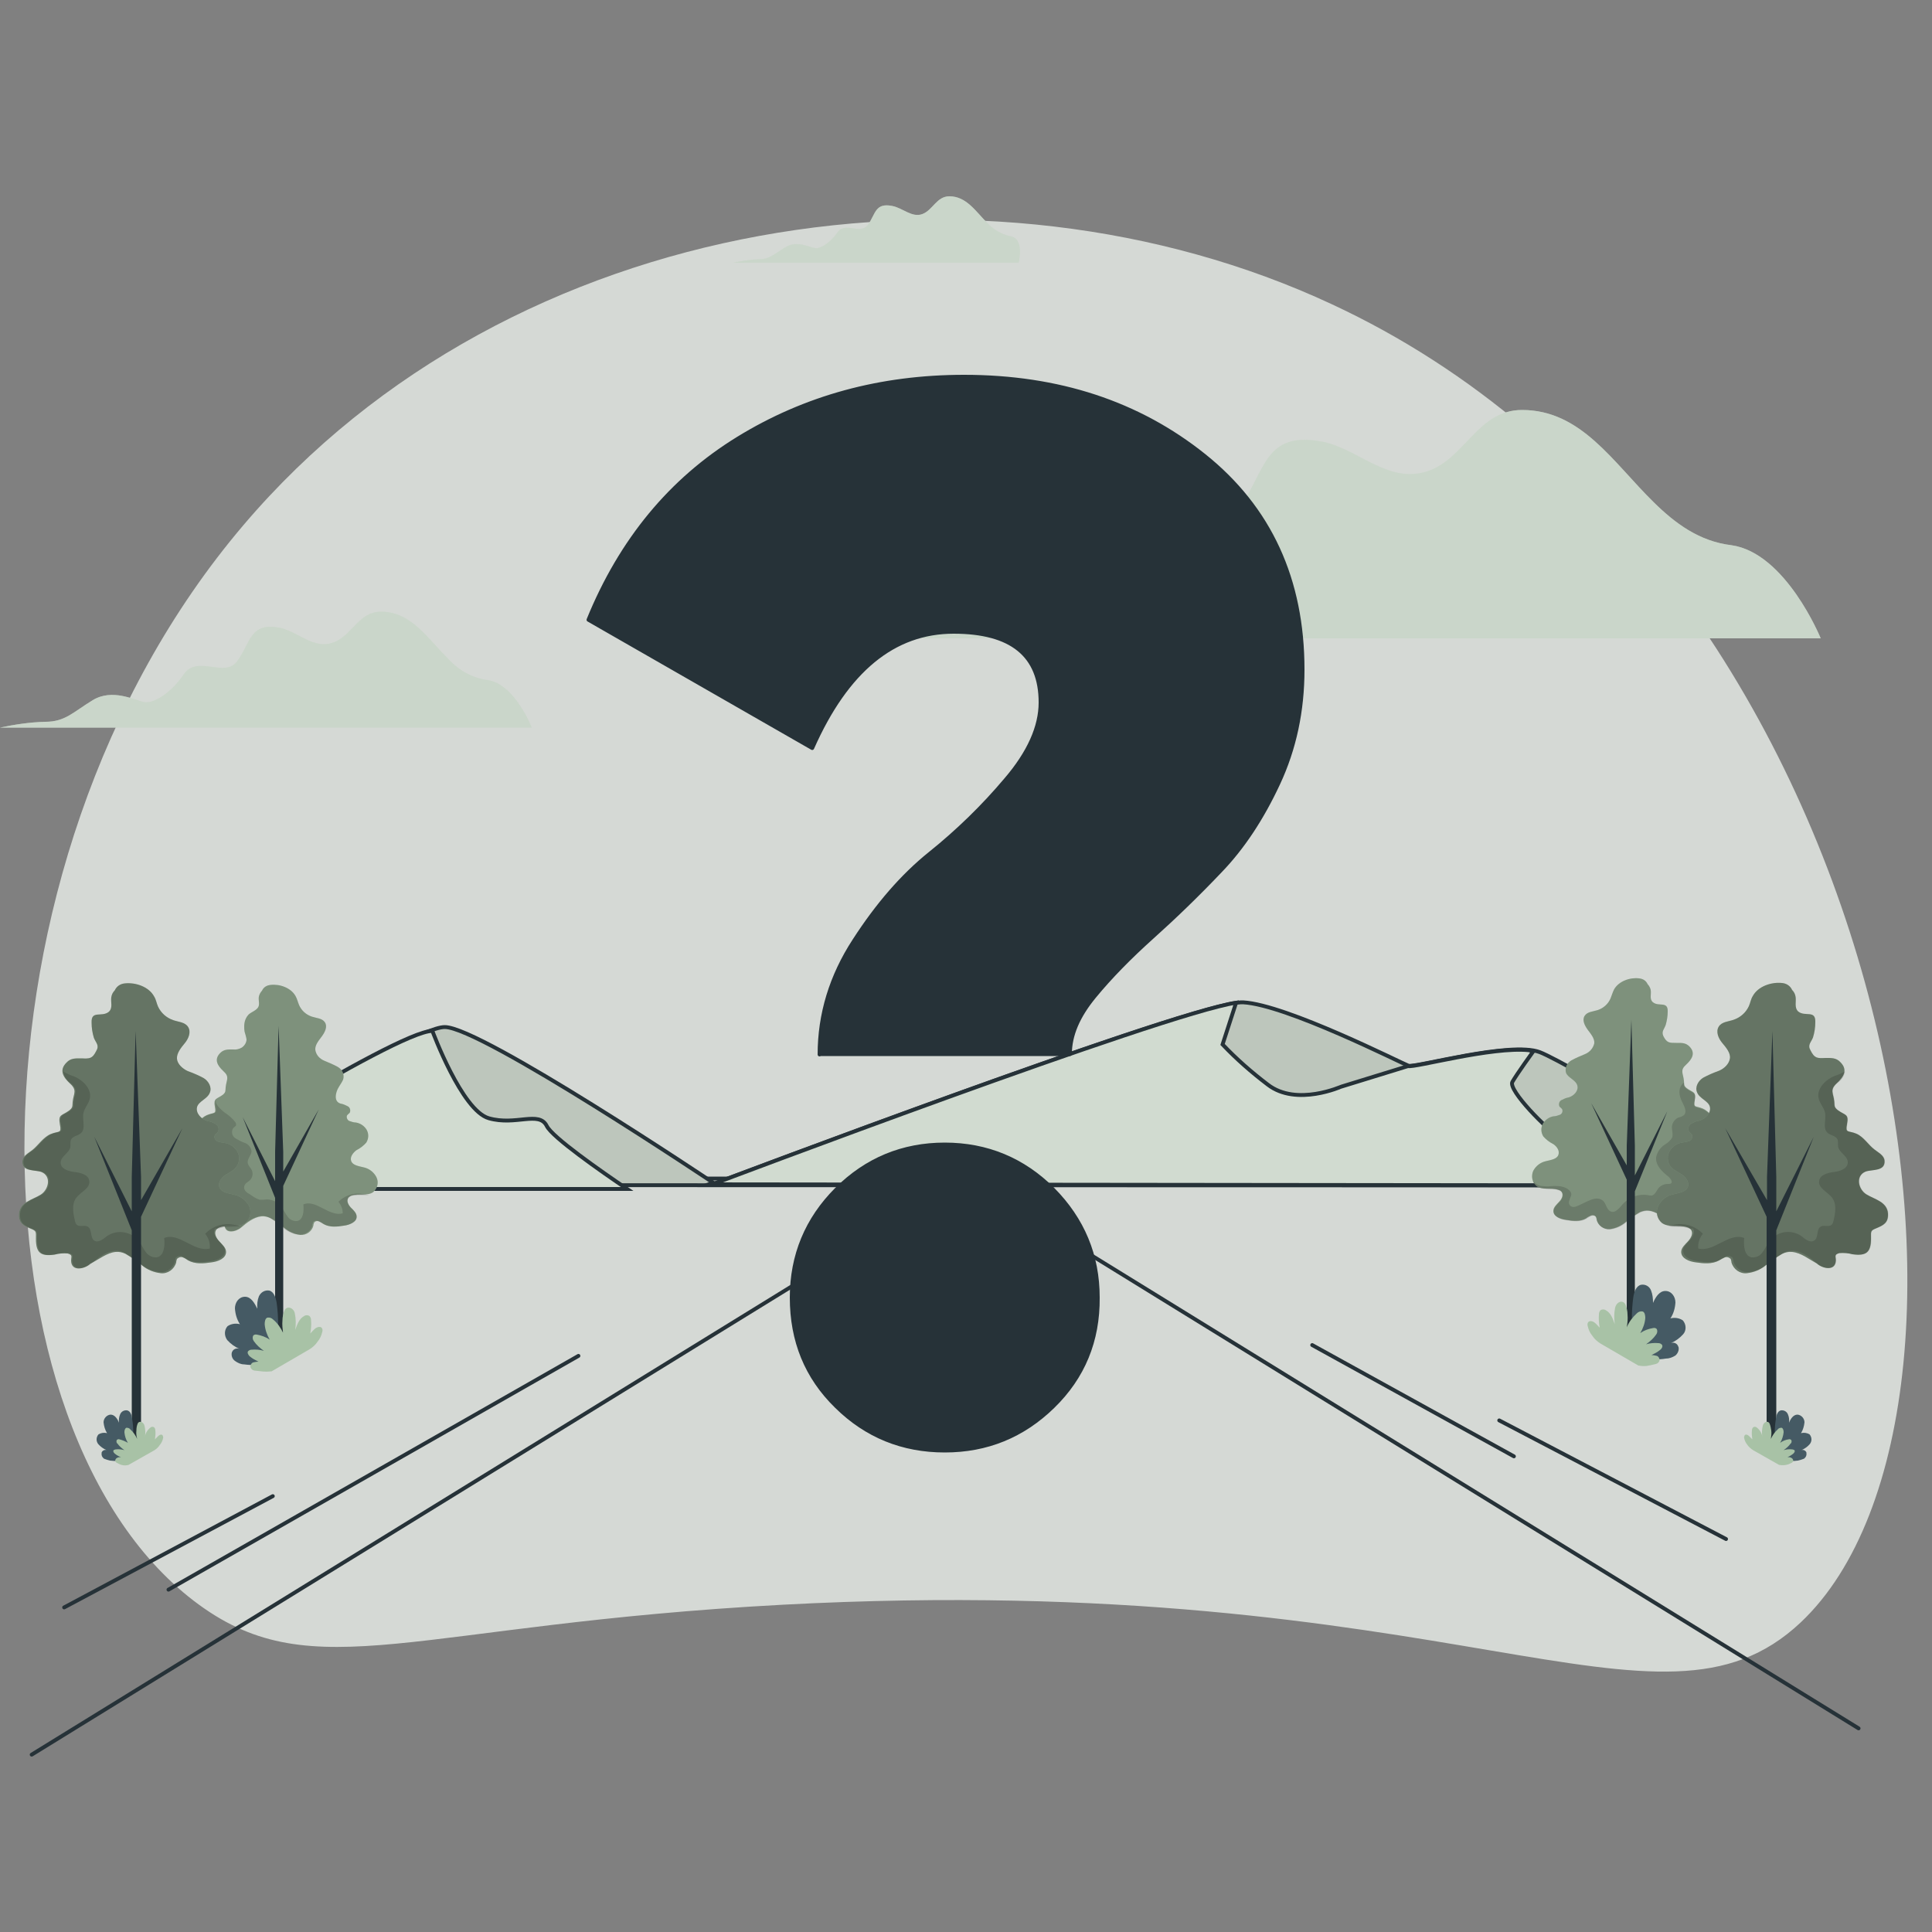 <?xml version="1.0" encoding="utf-8"?>
<!-- Generator: Adobe Illustrator 27.2.0, SVG Export Plug-In . SVG Version: 6.00 Build 0)  -->
<svg version="1.1" id="Layer_1" xmlns="http://www.w3.org/2000/svg" xmlns:xlink="http://www.w3.org/1999/xlink" x="0px" y="0px"
	 viewBox="0 0 500 500" style="enable-background:new 0 0 500 500;" xml:space="preserve">
<rect x="0" y="0" width="500" height="500" fill="#808080" stroke="none"/>
<style type="text/css">
	.st0{opacity:0.8;fill:#EAEFEA;enable-background:new    ;}
	.st1{enable-background:new    ;}
	.st2{fill:#CBD7CA;}
	.st3{opacity:0.5;fill:#CBD7CA;enable-background:new    ;}
	.st4{fill:none;stroke:#263238;stroke-linecap:round;stroke-linejoin:round;}
	.st5{fill:#BDC6BC;stroke:#263238;stroke-linecap:round;stroke-linejoin:round;}
	.st6{fill:#D1DBD0;stroke:#263238;stroke-miterlimit:10;}
	.st7{fill:#A8C2A6;}
	.st8{opacity:0.25;enable-background:new    ;}
	.st9{opacity:0.15;enable-background:new    ;}
	.st10{fill:#263238;}
	.st11{fill:#455A64;}
	.st12{opacity:0.4;enable-background:new    ;}
	.st13{fill:#263238;stroke:#263238;stroke-linecap:round;stroke-linejoin:round;}
</style>
<path class="st0" d="M63,135.9c-75.5,88.8-71.7,235.5-11.5,279.4c29.9,21.8,55.7,5.1,151.1,0c174.6-9.3,226.4,39.4,263.4,4.6
	c59-55.6,25.7-272.9-121.4-341.2C255.6,37.2,132.5,54.1,63,135.9z"/>
<g id="freepik--Clouds--inject-4_00000106841915998552409810000003493811464319938739_" class="st1">
	<path class="st2" d="M428,130c-10.6-10.4-18.8-23.9-34.1-23.9c-11.4,0-14.7,12.5-24.3,15.8c-10.1,3.5-17.8-5.5-27-7.5
		c-15.5-3.2-15,7.7-21.8,16.9c-6.4,8.8-20.4-3.6-27.4,6.8c-6,9-15.2,15-20.1,14c-5-1-16-7-26.1-1c-10,6-14.1,11.1-24.1,11.1
		c-10.1,0-23.1,3-23.1,3h271.2c0,0-9-22.1-23.1-24.1C439.8,140.1,433.6,135.5,428,130z"/>
	<path class="st2" d="M116,170.5c-5.4-5.3-9.6-12.2-17.4-12.2c-5.8,0-7.5,6.3-12.4,8c-5.1,1.8-9-2.8-13.7-3.8
		c-7.9-1.6-7.6,3.9-11.1,8.6c-3.2,4.5-10.4-1.8-13.9,3.5c-3.1,4.6-7.7,7.6-10.2,7.1c-2.5-0.5-8.2-3.6-13.3-0.5
		c-5.1,3.1-7.1,5.6-12.3,5.6c-4,0.1-7.9,0.7-11.7,1.5h137.6c0,0-4.3-11.2-11.4-12.3C122.3,175.5,118.7,173.5,116,170.5z"/>
	<path class="st2" d="M255.5,57.7c-3-3-5.4-6.9-9.8-6.9c-3.3,0-4.3,3.6-7,4.6s-5.1-1.6-7.8-2.1c-4.5-0.9-4.3,2.2-6.3,4.9
		c-2,2.7-5.9-1-7.9,2c-1.8,2.6-4.4,4.3-5.8,4c-1.4-0.2-4.6-2-7.5-0.3c-2.9,1.7-4.1,3.2-7,3.2c-2.2,0.1-4.5,0.4-6.6,0.9h73.8
		c0,0,1.7-6.4-2.3-6.9C259.1,60.6,257.1,59.4,255.5,57.7z"/>
	<path class="st3" d="M428,130c-10.6-10.4-18.8-23.9-34.1-23.9c-11.4,0-14.7,12.5-24.3,15.8c-10.1,3.5-17.8-5.5-27-7.5
		c-15.5-3.2-15,7.7-21.8,16.9c-6.4,8.8-20.4-3.6-27.4,6.8c-6,9-15.2,15-20.1,14c-5-1-16-7-26.1-1c-10,6-14.1,11.1-24.1,11.1
		c-10.1,0-23.1,3-23.1,3h271.2c0,0-9-22.1-23.1-24.1C439.8,140.1,433.6,135.5,428,130z"/>
	<path class="st3" d="M116,170.5c-5.4-5.3-9.6-12.2-17.4-12.2c-5.8,0-7.5,6.3-12.4,8c-5.1,1.8-9-2.8-13.7-3.8
		c-7.9-1.6-7.6,3.9-11.1,8.6c-3.2,4.5-10.4-1.8-13.9,3.5c-3.1,4.6-7.7,7.6-10.2,7.1c-2.5-0.5-8.2-3.6-13.3-0.5
		c-5.1,3.1-7.1,5.6-12.3,5.6c-4,0.1-7.9,0.7-11.7,1.5h137.6c0,0-4.3-11.2-11.4-12.3C122.3,175.5,118.7,173.5,116,170.5z"/>
	<path class="st3" d="M255.5,57.7c-3-3-5.4-6.9-9.8-6.9c-3.3,0-4.3,3.6-7,4.6s-5.1-1.6-7.8-2.1c-4.5-0.9-4.3,2.2-6.3,4.9
		c-2,2.7-5.9-1-7.9,2c-1.8,2.6-4.4,4.3-5.8,4c-1.4-0.2-4.6-2-7.5-0.3c-2.9,1.7-4.1,3.2-7,3.2c-2.2,0.1-4.5,0.4-6.6,0.9h73.8
		c0,0,1.7-6.4-2.3-6.9C259.1,60.6,257.1,59.4,255.5,57.7z"/>
</g>
<line class="st4" x1="19.5" y1="305" x2="474.3" y2="305"/>
<path class="st5" d="M41.5,306.7c0,0,64.2-40.9,73.6-40.9s69.8,40.5,69.8,40.5s125.6-47.5,136.8-46.9s41.1,15.8,42.8,16.4
	c1.7,0.6,26.4-6.4,34-3.5s60,34.5,60,34.5L41.5,306.7z"/>
<path class="st6" d="M162.3,307.7c-6.8-4.6-19.4-13.4-20.8-16.3c-2-4-8,0-15-2s-14.6-22.6-14.6-22.6c-9.4,0-73.6,40.9-73.6,40.9
	H162.3z"/>
<path class="st6" d="M328.1,280.7c-4.2-3.2-8.1-6.6-11.7-10.4l3.5-10.8c-18.7,2.8-135,46.8-135,46.8l-0.4-0.2l-1.1,0.4l275,0.3
	l-0.2-0.1c-8.2-1.6-20-4-21-4.2c-1.7-0.4-16.2-2.1-16.2-2.1s-14.6-4.6-17.5-6.2c-2.9-1.6-13.3-12.1-12.1-14.2
	c1.2-2.1,5.4-7.9,5.4-7.9l-1.1-0.3c-9.6-1-29.7,4.6-31.3,4.1l-17.2,5.3C347.3,281.1,335.6,286.5,328.1,280.7z"/>
<polyline class="st4" points="481,447.3 250.2,305 8.2,454.1 "/>
<line class="st4" x1="149.7" y1="350.9" x2="43.6" y2="411.4"/>
<line class="st4" x1="70.6" y1="387.2" x2="16.6" y2="416"/>
<line class="st4" x1="339.6" y1="348.1" x2="391.8" y2="376.9"/>
<line class="st4" x1="388" y1="367.6" x2="446.7" y2="398.3"/>
<g id="freepik--Plants--inject-18">
	<g id="freepik--Tree--inject-18">
		<g id="freepik--tree--inject-18">
			<path class="st7" d="M67.6,314.8c0.8-0.1,1.6,0.1,2.3,0.4c1.3,0.7,2.6,1.6,3.7,2.6c1.2,1,2.6,1.6,4.1,1.8c1.6,0.1,3-0.9,3.4-2.4
				c0-0.3,0.1-0.5,0.2-0.8c0.3-0.4,0.8-0.5,1.3-0.3c0.4,0.2,0.8,0.4,1.2,0.7c1.5,0.9,3.4,0.7,5.2,0.4c1.5-0.2,3.3-0.9,3.3-2.3
				c0-1-0.8-1.7-1.5-2.4s-1.2-1.8-0.6-2.6c0.2-0.2,0.5-0.4,0.8-0.5c1.8-0.6,4.1,0.2,5.6-0.9c1.1-1,1.5-2.5,0.8-3.9
				c-0.7-1.3-1.9-2.2-3.3-2.5c-1.2-0.3-2.8-0.5-3.2-1.6c-0.4-1,0.4-2.1,1.3-2.8c1-0.5,1.9-1.2,2.6-2c0.6-1,0.7-2.2,0.1-3.3
				c-0.6-1-1.6-1.7-2.8-1.9c-0.6,0-1.1-0.2-1.7-0.4c-0.5-0.2-0.8-0.9-0.6-1.4c0.2-0.3,0.5-0.5,0.7-0.7c0.3-0.6,0.1-1.4-0.5-1.7
				c-0.6-0.3-1.2-0.6-1.9-0.7c-1.3-0.4-1.4-1.7-1-3s1.1-1.9,1.7-3.2c0.4-1.3-0.2-2.6-1.4-3.3c-1.1-0.6-2.3-1.1-3.5-1.6
				c-1.2-0.5-2.1-1.5-2.3-2.8c-0.1-1.3,0.9-2.4,1.7-3.5s1.5-2.5,0.8-3.6c-0.7-1.1-2.2-1.1-3.4-1.5c-1.5-0.5-2.7-1.6-3.3-3
				c-0.3-0.7-0.5-1.6-0.9-2.3c-1.2-2.2-4.2-3.2-6.5-2.9c-1,0.1-1.8,0.6-2.2,1.5c-0.4,0.4-0.7,1-0.8,1.5c-0.2,0.9,0.3,2-0.2,2.8
				s-1.7,1.2-2.4,1.8c-0.8,0.8-1.2,1.9-1.2,3.1c0,0.5,0,0.9,0.1,1.4c0.2,0.7,0.4,1.3,0.5,2c0,0.8-0.5,1.6-1.2,2.1
				c-0.7,0.4-1.5,0.6-2.2,0.5c-1.3,0-2.4-0.1-3.4,0.9c-1.7,1.7-0.7,3.3,0.8,4.7c1.7,1.5,0.8,2.2,0.6,4.2c-0.1,0.9,0.1,1.2-0.7,1.9
				c-1.6,1.2-2.5,0.8-2.1,3.1c0.4,2.1-0.2,1.4-2.1,2.2c-1.6,0.7-2.7,2.5-4.1,3.6c-0.8,0.7-2.2,1.2-2.2,2.5c-0.2,2.4,2.8,1.9,4.2,2.4
				c2.3,0.9,1.6,3.9-0.2,5.1s-4.7,1.6-4.8,4.4c-0.1,2.1,1.1,2.5,2.7,3.2c1.3,0.6,1.1,0.7,1.1,2.3c0,3.1,1,4,4.1,3.5
				c1-0.3,2-0.4,3-0.2c1.2,0.4,0.8,0.6,0.8,1.6c0.1,2.5,3,1.8,4.3,0.7C63.9,316.4,65.7,315,67.6,314.8z"/>
			<path class="st8" d="M67.6,314.8c0.8-0.1,1.6,0.1,2.3,0.4c1.3,0.7,2.6,1.6,3.7,2.6c1.2,1,2.6,1.6,4.1,1.8c1.6,0.1,3-0.9,3.4-2.4
				c0-0.3,0.1-0.5,0.2-0.8c0.3-0.4,0.8-0.5,1.3-0.3c0.4,0.2,0.8,0.4,1.2,0.7c1.5,0.9,3.4,0.7,5.2,0.4c1.5-0.2,3.3-0.9,3.3-2.3
				c0-1-0.8-1.7-1.5-2.4s-1.2-1.8-0.6-2.6c0.2-0.2,0.5-0.4,0.8-0.5c1.8-0.6,4.1,0.2,5.6-0.9c1.1-1,1.5-2.5,0.8-3.9
				c-0.7-1.3-1.9-2.2-3.3-2.5c-1.2-0.3-2.8-0.5-3.2-1.6c-0.4-1,0.4-2.1,1.3-2.8c1-0.5,1.9-1.2,2.6-2c0.6-1,0.7-2.2,0.1-3.3
				c-0.6-1-1.6-1.7-2.8-1.9c-0.6,0-1.1-0.2-1.7-0.4c-0.5-0.2-0.8-0.9-0.6-1.4c0.2-0.3,0.5-0.5,0.7-0.7c0.3-0.6,0.1-1.4-0.5-1.7
				c-0.6-0.3-1.2-0.6-1.9-0.7c-1.3-0.4-1.4-1.7-1-3s1.1-1.9,1.7-3.2c0.4-1.3-0.2-2.6-1.4-3.3c-1.1-0.6-2.3-1.1-3.5-1.6
				c-1.2-0.5-2.1-1.5-2.3-2.8c-0.1-1.3,0.9-2.4,1.7-3.5s1.5-2.5,0.8-3.6c-0.7-1.1-2.2-1.1-3.4-1.5c-1.5-0.5-2.7-1.6-3.3-3
				c-0.3-0.7-0.5-1.6-0.9-2.3c-1.2-2.2-4.2-3.2-6.5-2.9c-1,0.1-1.8,0.6-2.2,1.5c-0.4,0.4-0.7,1-0.8,1.5c-0.2,0.9,0.3,2-0.2,2.8
				s-1.7,1.2-2.4,1.8c-0.8,0.8-1.2,1.9-1.2,3.1c0,0.5,0,0.9,0.1,1.4c0.2,0.7,0.4,1.3,0.5,2c0,0.8-0.5,1.6-1.2,2.1
				c-0.7,0.4-1.5,0.6-2.2,0.5c-1.3,0-2.4-0.1-3.4,0.9c-1.7,1.7-0.7,3.3,0.8,4.7c1.7,1.5,0.8,2.2,0.6,4.2c-0.1,0.9,0.1,1.2-0.7,1.9
				c-1.6,1.2-2.5,0.8-2.1,3.1c0.4,2.1-0.2,1.4-2.1,2.2c-1.6,0.7-2.7,2.5-4.1,3.6c-0.8,0.7-2.2,1.2-2.2,2.5c-0.2,2.4,2.8,1.9,4.2,2.4
				c2.3,0.9,1.6,3.9-0.2,5.1s-4.7,1.6-4.8,4.4c-0.1,2.1,1.1,2.5,2.7,3.2c1.3,0.6,1.1,0.7,1.1,2.3c0,3.1,1,4,4.1,3.5
				c1-0.3,2-0.4,3-0.2c1.2,0.4,0.8,0.6,0.8,1.6c0.1,2.5,3,1.8,4.3,0.7C63.9,316.4,65.7,315,67.6,314.8z"/>
			<path class="st9" d="M92.2,314.3c-0.1-0.3-0.3-0.6-0.6-0.9c-0.2-0.3-0.5-0.5-0.8-0.8c-0.3-0.4-0.6-0.8-0.8-1.3
				c-0.2-0.4-0.1-0.9,0.2-1.3c0.1-0.1,0.2-0.2,0.4-0.3c0.1-0.1,0.3-0.2,0.5-0.2c0.2-0.1,0.4-0.1,0.7-0.1h0.2c0.2,0,0.3,0,0.5-0.1
				h0.2c0.5,0,1.1,0,1.6,0h0.3c0.1,0,0.2,0,0.3,0h0.3l0.3,0l0,0c-0.8-0.2-1.6-0.3-2.5-0.4c-2-0.1-4,0.7-5.4,2.1
				c0.7,0.9,1.1,1.9,1.1,3c-3.5,1-6.9-3.7-10.2-2.3c0.2,1.7,0,4-1.6,4.3c-1,0.1-2-0.4-2.5-1.2c-0.6-0.8-1-1.7-1.6-2.5
				c-0.9-1.2-2.3-1.9-3.8-1.9c-0.6,0.1-1.2,0.1-1.8,0.1c-0.9-0.3-1.7-0.8-2.5-1.4c-0.8-0.4-1.7-1.1-1.5-2c0.1-0.9,1.1-1.2,1.6-1.8
				c0.6-0.7,0.7-1.6,0.4-2.4c-0.3-0.7-1-1.2-1.1-2c-0.1-1,0.9-1.9,1-2.9c-0.1-1-0.8-1.9-1.7-2.2c-0.9-0.3-1.8-0.8-2.6-1.3
				c-0.8-0.6-1-1.8-0.4-2.6c0.2-0.2,0.6-0.4,0.7-0.7c0-0.3,0-0.5-0.2-0.8c-0.8-1-1.7-1.8-2.8-2.5c-1-0.8-2.8-2.4-2.1-3.4
				c-0.3,0.3-0.4,0.8-0.2,1.9c0.4,2.1-0.2,1.4-2.1,2.2c-1.6,0.7-2.7,2.5-4.1,3.6l0,0c-0.2,0.2-0.5,0.3-0.7,0.5c-0.7,0.5-1.5,1-1.5,2
				c0,0.3,0,0.5,0.1,0.8c0.1,0.2,0.2,0.4,0.3,0.5c0.1,0.1,0.1,0.1,0.2,0.2c0.2,0.1,0.4,0.2,0.6,0.3c1,0.3,2.2,0.3,3,0.6
				c0.3,0.1,0.5,0.2,0.7,0.4c0.5,0.4,0.7,1,0.7,1.6c0,1.2-0.6,2.3-1.6,3c-0.2,0.1-0.5,0.3-0.8,0.4c-0.5,0.3-1.1,0.5-1.6,0.8
				c-0.4,0.2-0.8,0.4-1.1,0.7c-0.8,0.6-1.4,1.5-1.4,2.5c-0.2,1.3,0.6,2.5,1.8,2.9c0.3,0.1,0.5,0.2,0.9,0.4c0.8,0.4,1,0.5,1.1,1
				c0,0.2,0,0.5,0,0.7v0.5c0,0.7,0,1.3,0.2,1.9c0.1,0.7,0.6,1.2,1.2,1.5c0.5,0.2,1.1,0.2,1.6,0.2c0.3,0,0.7-0.1,1.1-0.1
				c0.7-0.2,1.5-0.3,2.3-0.3c0.2,0,0.5,0,0.7,0.1c0.3,0.1,0.6,0.2,0.8,0.4l0,0c0.2,0.3,0,0.6,0,1.2c0,0.5,0.2,1,0.5,1.3
				c0.1,0.1,0.2,0.1,0.2,0.2c0.3,0.1,0.6,0.2,0.9,0.2c0.1,0,0.2,0,0.3,0c0.6-0.1,1.2-0.3,1.7-0.6c0.2-0.1,0.4-0.2,0.5-0.4l0.8-0.7
				c0.7-0.6,1.4-1.1,2.2-1.5c0.7-0.3,1.4-0.6,2.1-0.7c0.4-0.1,0.7-0.1,1.1,0c0.4,0.1,0.8,0.2,1.1,0.4c0.3,0.2,0.7,0.3,1,0.6
				c0.3,0.2,0.6,0.4,0.9,0.7c0.6,0.5,1.2,1,1.8,1.4c0.7,0.6,1.6,1.1,2.4,1.4c0.5,0.2,1.1,0.3,1.7,0.3c1.2,0.1,2.3-0.5,3-1.4
				c0.2-0.3,0.4-0.6,0.4-1c0-0.1,0-0.3,0.1-0.4c0-0.1,0.1-0.3,0.1-0.4c0.1-0.1,0.1-0.2,0.2-0.2c0.2-0.1,0.4-0.2,0.7-0.2
				c0.1,0,0.2,0,0.4,0.1c0.4,0.2,0.8,0.4,1.2,0.7c0.6,0.3,1.2,0.5,1.9,0.6l0.7,0.1H87c0.7,0,1.3-0.1,2-0.2c1.1-0.1,2.2-0.6,3-1.4
				c0.2-0.3,0.3-0.6,0.3-1C92.3,314.7,92.3,314.5,92.2,314.3z"/>
			<path class="st10" d="M62.8,289.1l8.4,16.6v-7.6l0.9-32.6l1.2,32.6v5.1l9.2-16.1l-9.2,19.8v44.2c0,0.2-0.1,0.4-0.3,0.4
				c-0.5,0.2-1,0.2-1.5,0c-0.2-0.1-0.3-0.2-0.3-0.4V310L62.8,289.1z"/>
		</g>
		<g id="freepik--Bush--inject-18">
			<path id="freepik--bush--inject-18" class="st11" d="M63.2,353.1c4.1,0.6,7.8-0.5,8.4-4.9c0.5-3.6,0.5-7.4,0-11
				c-0.2-1.3-0.7-2.9-1.9-3.2c-1.1-0.2-2.2,0.4-2.7,1.5c-0.4,1-0.5,2.1-0.4,3.2c-0.7-1.4-1.6-3.1-3.2-3.1c-1.6,0-2.6,1.5-2.6,3
				c0.1,1.5,0.5,2.9,1.3,4.1c-1.1-0.3-2.3-0.1-3.2,0.5c-0.9,1-0.9,2.5-0.1,3.6c0.9,1,2,1.8,3.2,2.3c-0.7-0.3-1.6,0-1.9,0.7
				c0,0.1-0.1,0.1-0.1,0.2c-0.2,0.8,0.1,1.7,0.8,2.2C61.5,352.7,62.3,353.1,63.2,353.1z"/>
			<g id="freepik--bush--inject-18_00000181068052483975724220000016072053381193025417_">
				<path id="freepik--bush--inject-18_00000114766453678607138810000005950377611614100099_" class="st7" d="M70.3,354.9l9.8-5.7
					c0.8-0.5,1.6-1.2,2.1-2c0.6-0.7,1-1.6,1.2-2.5c0.1-0.3,0.1-0.7-0.1-1c-0.3-0.5-1.2-0.3-1.7,0.1c-0.5,0.4-0.9,0.9-1.3,1.3
					c0.2-1.1,0.3-2.3,0.2-3.4c0-0.4-0.1-0.8-0.4-1.1c-0.4-0.3-1-0.3-1.4,0c-1.3,0.7-1.8,2.2-2.3,3.6c0.2-1.4,0.2-2.9-0.1-4.3
					c-0.3-1.5-2.1-2.1-2.7-0.7c-0.3,0.8-0.5,1.6-0.5,2.5c-0.1,1.1,0,2.2,0.2,3.3c-0.6-1.3-1.5-2.6-2.6-3.5c-0.4-0.4-0.9-0.6-1.5-0.5
					c-0.6,0.2-0.7,1.1-0.7,1.7c0.1,1.4,0.6,2.8,1.3,4c-1-0.7-2.2-1.1-3.3-1.3c-0.4-0.1-0.8,0-1,0.3c-0.2,0.5-0.1,1,0.2,1.4
					c0.7,1,1.6,1.8,2.6,2.5c-1-0.3-2.1-0.4-3.2-0.3c-0.3,0-0.6,0.1-0.9,0.4c-0.3,0.4,0.1,1,0.4,1.3c0.7,0.6,1.5,1,2.3,1.4
					c-0.5,0-1,0.1-1.4,0.2c-0.5,0.2-0.7,0.7-0.7,1.2c0.2,0.5,0.5,0.8,1,0.9C67.9,354.9,68.4,355.1,70.3,354.9z"/>
			</g>
		</g>
	</g>
	<g id="freepik--tree--inject-18_00000109031059998643985970000003344509582507163792_">
		<g id="freepik--tree--inject-18_00000117643691363946922920000012354025646144464778_">
			<path class="st7" d="M29.9,324c0.9-0.1,1.8,0.1,2.6,0.5c1.5,0.9,3,1.9,4.3,3c1.3,1.1,3,1.8,4.8,2c1.8,0.2,3.5-1,4-2.8
				c0-0.3,0.1-0.6,0.2-0.9c0.4-0.4,1-0.6,1.5-0.4c0.5,0.2,1,0.5,1.4,0.8c1.8,1,4,0.8,6,0.5c1.7-0.2,3.8-1,3.8-2.7
				c0-1.1-1-1.9-1.8-2.8s-1.4-2.1-0.7-3c0.3-0.3,0.6-0.5,1-0.6c2.1-0.7,4.7,0.2,6.5-1.1c1.3-1.1,1.7-2.9,0.9-4.5
				c-0.8-1.4-2.2-2.5-3.8-2.8c-1.4-0.4-3.2-0.5-3.8-1.9c-0.5-1.2,0.5-2.5,1.5-3.2c1.1-0.7,2.3-1.2,3-2.3c0.7-1.1,0.8-2.6,0.1-3.8
				c-0.7-1.2-1.9-2-3.2-2.2c-0.7-0.1-1.3-0.2-1.9-0.4c-0.6-0.3-1-1-0.7-1.6c0.2-0.4,0.6-0.5,0.8-0.9c0.4-0.7,0.1-1.6-0.6-2
				c-0.7-0.4-1.4-0.7-2.2-0.8c-1.5-0.5-3-2-2.6-3.6c0.4-1.5,2.7-2.1,3.3-3.7c0.6-1.4-0.3-3-1.6-3.8c-1.3-0.7-2.7-1.3-4.1-1.8
				c-1.3-0.6-2.7-1.8-2.8-3.2s1-2.8,2-4s1.7-2.9,0.9-4.2c-0.8-1.3-2.5-1.3-3.9-1.8c-1.7-0.6-3.1-1.8-3.9-3.5c-0.4-0.9-0.5-1.8-1-2.6
				c-1.4-2.6-4.9-3.7-7.6-3.4c-1.1,0.1-2.1,0.7-2.6,1.8c-0.5,0.5-0.8,1.1-0.9,1.8c-0.2,1.2,0.5,2.8-0.7,3.8
				c-1.8,1.4-4.5-0.5-4.4,2.7c0,1.4,0.2,2.7,0.6,4c0.5,1.3,1.5,1.9,0.6,3.4c-1,2-1.7,2-3.8,1.9c-1.5,0-2.8-0.1-3.9,1.1
				c-2,2-0.8,3.8,0.9,5.4c2,1.8,0.9,2.6,0.7,4.8c-0.1,1.1,0.1,1.4-0.9,2.2c-1.9,1.4-2.9,0.9-2.4,3.6c0.5,2.5-0.3,1.6-2.4,2.5
				c-1.9,0.8-3.2,2.9-4.7,4.1c-1,0.8-2.5,1.5-2.6,2.9c-0.2,2.8,3.2,2.2,4.9,2.8c2.7,1.1,1.9,4.6-0.2,5.9s-5.4,1.9-5.6,5
				c-0.1,2.4,1.2,3,3.1,3.8c1.5,0.6,1.3,0.8,1.3,2.6c0,3.6,1.2,4.6,4.8,4.1c1.1-0.3,2.3-0.4,3.4-0.3c1.4,0.4,0.9,0.8,0.9,1.9
				c0.1,2.9,3.5,2.1,4.9,0.8C25.6,325.9,27.7,324.2,29.9,324z"/>
			<path class="st12" d="M29.9,324c0.9-0.1,1.8,0.1,2.6,0.5c1.5,0.9,3,1.9,4.3,3c1.3,1.1,3,1.8,4.8,2c1.8,0.2,3.5-1,4-2.8
				c0-0.3,0.1-0.6,0.2-0.9c0.4-0.4,1-0.6,1.5-0.4c0.5,0.2,1,0.5,1.4,0.8c1.8,1,4,0.8,6,0.5c1.7-0.2,3.8-1,3.8-2.7
				c0-1.1-1-1.9-1.8-2.8s-1.4-2.1-0.7-3c0.3-0.3,0.6-0.5,1-0.6c2.1-0.7,4.7,0.2,6.5-1.1c1.3-1.1,1.7-2.9,0.9-4.5
				c-0.8-1.4-2.2-2.5-3.8-2.8c-1.4-0.4-3.2-0.5-3.8-1.9c-0.5-1.2,0.5-2.5,1.5-3.2c1.1-0.7,2.3-1.2,3-2.3c0.7-1.1,0.8-2.6,0.1-3.8
				c-0.7-1.2-1.9-2-3.2-2.2c-0.7-0.1-1.3-0.2-1.9-0.4c-0.6-0.3-1-1-0.7-1.6c0.2-0.4,0.6-0.5,0.8-0.9c0.4-0.7,0.1-1.6-0.6-2
				c-0.7-0.4-1.4-0.7-2.2-0.8c-1.5-0.5-3-2-2.6-3.6c0.4-1.5,2.7-2.1,3.3-3.7c0.6-1.4-0.3-3-1.6-3.8c-1.3-0.7-2.7-1.3-4.1-1.8
				c-1.3-0.6-2.7-1.8-2.8-3.2s1-2.8,2-4s1.7-2.9,0.9-4.2c-0.8-1.3-2.5-1.3-3.9-1.8c-1.7-0.6-3.1-1.8-3.9-3.5c-0.4-0.9-0.5-1.8-1-2.6
				c-1.4-2.6-4.9-3.7-7.6-3.4c-1.1,0.1-2.1,0.7-2.6,1.8c-0.5,0.5-0.8,1.1-0.9,1.8c-0.2,1.2,0.5,2.8-0.7,3.8
				c-1.8,1.4-4.5-0.5-4.4,2.7c0,1.4,0.2,2.7,0.6,4c0.5,1.3,1.5,1.9,0.6,3.4c-1,2-1.7,2-3.8,1.9c-1.5,0-2.8-0.1-3.9,1.1
				c-2,2-0.8,3.8,0.9,5.4c2,1.8,0.9,2.6,0.7,4.8c-0.1,1.1,0.1,1.4-0.9,2.2c-1.9,1.4-2.9,0.9-2.4,3.6c0.5,2.5-0.3,1.6-2.4,2.5
				c-1.9,0.8-3.2,2.9-4.7,4.1c-1,0.8-2.5,1.5-2.6,2.9c-0.2,2.8,3.2,2.2,4.9,2.8c2.7,1.1,1.9,4.6-0.2,5.9s-5.4,1.9-5.6,5
				c-0.1,2.4,1.2,3,3.1,3.8c1.5,0.6,1.3,0.8,1.3,2.6c0,3.6,1.2,4.6,4.8,4.1c1.1-0.3,2.3-0.4,3.4-0.3c1.4,0.4,0.9,0.8,0.9,1.9
				c0.1,2.9,3.5,2.1,4.9,0.8C25.6,325.9,27.7,324.2,29.9,324z"/>
			<path class="st9" d="M57.1,317.8c1.6-0.5,3.5-0.1,5.1-0.5c-0.9-0.2-1.9-0.4-2.9-0.5c-2.3-0.1-4.6,0.8-6.2,2.5
				c0.9,1.1,1.3,2.4,1.2,3.8c-4,1.1-8-4.3-11.8-2.7c0.2,2,0,4.6-1.9,5c-1.2,0.1-2.3-0.5-2.9-1.4c-0.7-0.9-1.1-2-1.8-2.9
				c-2-2.4-5.6-3-8.2-1.2c-1,0.8-2.4,1.9-3.4,1.1s-0.4-3-1.7-3.6c-0.8-0.4-2,0.2-2.7-0.4c-0.3-0.3-0.4-0.6-0.5-1
				c-0.5-2.1-0.9-4.5,0.4-6.1c1.2-1.5,3.6-2.4,3.3-4.3c-0.2-1.6-2.2-2.1-3.9-2.3s-3.6-0.9-3.5-2.5c0.1-1.6,2.2-2.4,2.5-3.9
				c0.1-0.7-0.1-1.4,0.2-2c0.5-0.9,1.8-1,2.5-1.6c1.4-1.2,0.3-3.5,0.7-5.3c0.3-1.3,1.3-2.3,1.6-3.5c0.7-2.5-1.6-4.9-4-5.9
				c-0.9-0.3-1.8-0.7-2.7-1.2l-0.1-0.1c0.2,1.3,0.9,2.4,2,3.1c2,1.8,0.9,2.5,0.7,4.8c-0.1,1.1,0.1,1.4-0.9,2.2
				c-1.9,1.4-2.9,0.9-2.4,3.6c0.5,2.5-0.3,1.6-2.4,2.5c-1.9,0.8-3.2,2.9-4.7,4.1c-1,0.8-2.5,1.4-2.6,2.9c-0.2,2.8,3.2,2.2,4.9,2.8
				c2.7,1.1,1.9,4.6-0.2,5.9s-5.4,1.9-5.6,5c-0.1,2.4,1.2,3,3.1,3.8c1.5,0.6,1.3,0.8,1.3,2.6c0,3.6,1.2,4.6,4.8,4
				c1.1-0.3,2.3-0.4,3.4-0.3c1.4,0.4,0.9,0.8,0.9,1.9c0.1,2.9,3.5,2.1,4.9,0.8c1.7-1.4,3.7-3.1,6-3.3c0.9-0.1,1.8,0.1,2.6,0.5
				c1.5,0.9,3,1.9,4.3,3c1.3,1.1,3,1.8,4.8,2c1.8,0.2,3.5-1,4-2.8c0-0.3,0.1-0.6,0.2-0.9c0.4-0.4,1-0.6,1.5-0.4
				c0.5,0.2,1,0.5,1.4,0.8c1.8,1,4,0.8,6,0.5c1.7-0.2,3.8-1,3.8-2.7c0-1.1-1-1.9-1.8-2.8s-1.4-2.1-0.7-3
				C56.4,318.1,56.8,317.9,57.1,317.8z"/>
			<path class="st10" d="M24.4,294.2l9.7,19.3v-8.9l1-37.8l1.4,37.8v6L47.2,292l-10.7,22.9v58.5c0,0.2-0.2,0.4-0.3,0.5
				c-0.5,0.3-1.2,0.3-1.7,0c-0.2-0.1-0.3-0.3-0.4-0.5v-55L24.4,294.2z"/>
		</g>
		<g id="freepik--bush--inject-18_00000108298513021539192630000006545757518984073897_">
			<path id="freepik--bush--inject-18_00000171688455317828653220000004813504057517854879_" class="st11" d="M28.5,378
				c2.8,0.4,5.3-0.3,5.7-3.3c0.4-2.5,0.4-5,0-7.5c-0.1-0.9-0.4-2-1.3-2.2c-0.8-0.1-1.5,0.3-1.8,1c-0.3,0.7-0.4,1.4-0.3,2.2
				c-0.4-1-1.1-2.1-2.2-2.1c-1,0.1-1.8,1-1.8,2c0.1,1,0.4,2,0.9,2.8c-0.7-0.2-1.5-0.1-2.2,0.3c-0.6,0.7-0.7,1.7-0.1,2.5
				c0.6,0.7,1.3,1.2,2.2,1.6c-0.5-0.2-1.1,0.1-1.3,0.6c0,0,0,0.1,0,0.1c-0.1,0.6,0.1,1.1,0.6,1.5C27.4,377.7,28,377.9,28.5,378z"/>
			<g id="freepik--bush--inject-18_00000115497925388166952680000011342596583450406588_">
				<path id="freepik--bush--inject-18_00000165217402146082294590000009873422966368789137_" class="st7" d="M33.3,379.1l6.7-3.8
					c0.6-0.4,1-0.8,1.4-1.4c0.4-0.5,0.7-1.1,0.8-1.7c0.1-0.2,0-0.5-0.1-0.7c-0.2-0.4-0.8-0.2-1.1,0.1c-0.3,0.3-0.6,0.6-0.9,0.9
					c0.1-0.8,0.2-1.5,0.1-2.3c0-0.3-0.1-0.6-0.3-0.8c-0.3-0.2-0.6-0.2-0.9,0c-0.8,0.6-1.4,1.5-1.5,2.5c0.2-1,0.1-2-0.1-2.9
					c-0.2-1-1.4-1.5-1.8-0.5c-0.2,0.5-0.3,1.1-0.3,1.7c-0.1,0.7,0,1.5,0.2,2.2c-0.4-0.9-1-1.8-1.8-2.5c-0.2-0.3-0.6-0.4-1-0.4
					c-0.4,0.2-0.5,0.7-0.5,1.2c0.1,1,0.4,1.9,0.9,2.7c-0.7-0.4-1.4-0.7-2.2-0.9c-0.3-0.1-0.5,0-0.7,0.2c-0.1,0.3-0.1,0.7,0.2,0.9
					c0.5,0.7,1.1,1.2,1.8,1.7c-0.7-0.2-1.5-0.3-2.2-0.2c-0.2,0-0.4,0.1-0.6,0.2c-0.2,0.3,0,0.6,0.3,0.9c0.5,0.4,1,0.7,1.6,0.9
					c-0.3,0-0.7,0-1,0.2c-0.3,0.1-0.5,0.5-0.5,0.8c0.1,0.3,0.4,0.5,0.7,0.6C31.3,379.2,32.3,379.4,33.3,379.1z"/>
			</g>
		</g>
	</g>
	<g id="freepik--tree--inject-18_00000174578091481633971890000007628157885407440299_">
		<g id="freepik--tree--inject-18_00000129197892908821015040000017640846870149395606_">
			<path class="st7" d="M426.7,313.3c-0.8-0.1-1.6,0.1-2.3,0.4c-1.3,0.8-2.6,1.6-3.7,2.6c-1.2,1-2.6,1.6-4.1,1.8
				c-1.6,0.1-3-0.9-3.4-2.4c0-0.3-0.1-0.5-0.2-0.8c-0.3-0.4-0.8-0.5-1.3-0.3c-0.4,0.2-0.9,0.4-1.2,0.7c-1.5,0.9-3.5,0.7-5.2,0.4
				c-1.5-0.2-3.3-0.9-3.3-2.3c0-1,0.9-1.7,1.5-2.4c0.7-0.7,1.2-1.8,0.6-2.6c-0.2-0.3-0.5-0.4-0.9-0.5c-1.8-0.6-4.1,0.2-5.6-1
				c-1.1-1-1.4-2.5-0.8-3.9c0.7-1.3,1.9-2.2,3.3-2.5c1.2-0.3,2.8-0.5,3.2-1.6s-0.4-2.2-1.3-2.8c-1-0.5-1.9-1.2-2.6-2
				c-0.6-1-0.7-2.2-0.1-3.3c0.6-1,1.6-1.7,2.7-1.9c0.6,0,1.1-0.2,1.7-0.4c0.5-0.2,0.8-0.8,0.6-1.4c-0.2-0.3-0.5-0.5-0.7-0.7
				c-0.3-0.6-0.1-1.4,0.5-1.7c0.6-0.3,1.2-0.6,1.9-0.7c1.3-0.4,2.6-1.7,2.2-3.1s-2.3-1.9-2.9-3.2c-0.4-1.3,0.2-2.6,1.4-3.3
				c1.1-0.6,2.3-1.1,3.5-1.6c1.2-0.5,2.1-1.5,2.4-2.8c0.1-1.3-0.9-2.4-1.7-3.5c-0.8-1.1-1.5-2.5-0.8-3.6c0.7-1.1,2.2-1.1,3.4-1.5
				c1.5-0.5,2.7-1.6,3.3-3c0.3-0.7,0.5-1.5,0.9-2.3c1.2-2.2,4.2-3.2,6.5-2.9c1,0.1,1.8,0.6,2.2,1.5c0.4,0.4,0.7,1,0.8,1.5
				c0.2,1.1-0.4,2.4,0.6,3.2c1.5,1.2,3.9-0.4,3.8,2.4c0,1.2-0.2,2.3-0.5,3.4c-0.4,1.2-1.2,1.7-0.6,3c0.9,1.7,1.5,1.7,3.3,1.7
				c1.3,0,2.4-0.1,3.4,0.9c1.7,1.7,0.7,3.3-0.8,4.7c-1.7,1.5-0.8,2.2-0.6,4.2c0.1,1-0.1,1.2,0.7,1.9c1.6,1.2,2.5,0.8,2.1,3.1
				c-0.4,2.1,0.2,1.4,2.1,2.2c1.6,0.7,2.7,2.5,4.1,3.6c0.9,0.7,2.2,1.3,2.2,2.5c0.1,2.4-2.8,1.9-4.2,2.4c-2.3,0.9-1.6,4,0.2,5.1
				s4.7,1.6,4.8,4.4c0.1,2.1-1.1,2.6-2.7,3.3c-1.3,0.6-1.1,0.7-1.1,2.3c0,3.1-1,4-4.1,3.5c-1-0.3-2-0.4-3-0.2
				c-1.2,0.4-0.8,0.6-0.8,1.6c-0.1,2.5-3,1.8-4.3,0.7C430.4,315,428.6,313.5,426.7,313.3z"/>
			<path class="st8" d="M426.7,313.3c-0.8-0.1-1.6,0.1-2.3,0.4c-1.3,0.8-2.6,1.6-3.7,2.6c-1.2,1-2.6,1.6-4.1,1.8
				c-1.6,0.1-3-0.9-3.4-2.4c0-0.3-0.1-0.5-0.2-0.8c-0.3-0.4-0.8-0.5-1.3-0.3c-0.4,0.2-0.9,0.4-1.2,0.7c-1.5,0.9-3.5,0.7-5.2,0.4
				c-1.5-0.2-3.3-0.9-3.3-2.3c0-1,0.9-1.7,1.5-2.4c0.7-0.7,1.2-1.8,0.6-2.6c-0.2-0.3-0.5-0.4-0.9-0.5c-1.8-0.6-4.1,0.2-5.6-1
				c-1.1-1-1.4-2.5-0.8-3.9c0.7-1.3,1.9-2.2,3.3-2.5c1.2-0.3,2.8-0.5,3.2-1.6s-0.4-2.2-1.3-2.8c-1-0.5-1.9-1.2-2.6-2
				c-0.6-1-0.7-2.2-0.1-3.3c0.6-1,1.6-1.7,2.7-1.9c0.6,0,1.1-0.2,1.7-0.4c0.5-0.2,0.8-0.8,0.6-1.4c-0.2-0.3-0.5-0.5-0.7-0.7
				c-0.3-0.6-0.1-1.4,0.5-1.7c0.6-0.3,1.2-0.6,1.9-0.7c1.3-0.4,2.6-1.7,2.2-3.1s-2.3-1.9-2.9-3.2c-0.4-1.3,0.2-2.6,1.4-3.3
				c1.1-0.6,2.3-1.1,3.5-1.6c1.2-0.5,2.1-1.5,2.4-2.8c0.1-1.3-0.9-2.4-1.7-3.5c-0.8-1.1-1.5-2.5-0.8-3.6c0.7-1.1,2.2-1.1,3.4-1.5
				c1.5-0.5,2.7-1.6,3.3-3c0.3-0.7,0.5-1.5,0.9-2.3c1.2-2.2,4.2-3.2,6.5-2.9c1,0.1,1.8,0.6,2.2,1.5c0.4,0.4,0.7,1,0.8,1.5
				c0.2,1.1-0.4,2.4,0.6,3.2c1.5,1.2,3.9-0.4,3.8,2.4c0,1.2-0.2,2.3-0.5,3.4c-0.4,1.2-1.2,1.7-0.6,3c0.9,1.7,1.5,1.7,3.3,1.7
				c1.3,0,2.4-0.1,3.4,0.9c1.7,1.7,0.7,3.3-0.8,4.7c-1.7,1.5-0.8,2.2-0.6,4.2c0.1,1-0.1,1.2,0.7,1.9c1.6,1.2,2.5,0.8,2.1,3.1
				c-0.4,2.1,0.2,1.4,2.1,2.2c1.6,0.7,2.7,2.5,4.1,3.6c0.9,0.7,2.2,1.3,2.2,2.5c0.1,2.4-2.8,1.9-4.2,2.4c-2.3,0.9-1.6,4,0.2,5.1
				s4.7,1.6,4.8,4.4c0.1,2.1-1.1,2.6-2.7,3.3c-1.3,0.6-1.1,0.7-1.1,2.3c0,3.1-1,4-4.1,3.5c-1-0.3-2-0.4-3-0.2
				c-1.2,0.4-0.8,0.6-0.8,1.6c-0.1,2.5-3,1.8-4.3,0.7C430.4,315,428.6,313.5,426.7,313.3z"/>
			<path class="st9" d="M443,300.7c-1.8-1.1-2.5-4.1-0.2-5.1c1.4-0.6,4.4,0,4.2-2.4c-0.1-1.2-1.4-1.8-2.2-2.5
				c-1.3-1.1-2.4-2.9-4.1-3.6c-1.9-0.8-2.5-0.1-2.1-2.2c0.5-2.3-0.5-1.9-2.1-3.1c-0.8-0.6-0.7-0.9-0.7-1.7c-0.4,0.4-0.7,0.8-0.9,1.2
				c-0.6,1.3-0.1,2.9,0.6,4.2c0.5,1,1.1,2.3,0.3,3.1c-0.4,0.3-0.9,0.5-1.4,0.6c-0.9,0.4-1.5,1.2-1.7,2.2c-0.1,1,0.4,2.2,0,3.1
				c-0.4,0.6-0.9,1.1-1.5,1.5c-1.3,0.7-2.3,2-2.6,3.5c-0.2,2.1,1.6,3.8,3.3,5.1c0.5,0.5,1.1,1.4,0.5,1.7c-0.2,0.1-0.5,0.1-0.8,0.1
				c-0.9,0-1.8,0.4-2.4,1.1c-0.5,0.7-0.9,1.7-1.7,1.9c-0.3,0-0.7,0-1-0.1c-2.4-0.4-4.9,0.5-6.5,2.3c-0.9,1-2,2.5-3.2,1.9
				c-1.1-0.5-1.1-2.1-2-2.8c-0.1-0.1-0.2-0.1-0.3-0.2c-1.2-0.7-2.6-0.1-3.7,0.4c-0.7,0.3-1.4,0.7-2.1,1s-1.4,0.7-2.1,0.3
				c-0.5-0.3-0.7-0.9-0.5-1.4c0.1-0.4,0.3-0.8,0.4-1.1c0.2-0.4,0.2-0.8,0-1.2c-0.2-0.3-0.5-0.6-0.8-0.8c-0.6-0.4-1.3-0.6-2-0.7h-0.1
				c-0.8-0.1-1.6-0.1-2.4,0c-0.8,0.1-1.7,0-2.5-0.1c-0.8-0.2-1.6-0.7-2-1.4l0,0c0.1,0.6,0.5,1.2,1,1.5c1.5,1.1,3.8,0.4,5.6,1
				c0.3,0.1,0.6,0.3,0.9,0.5c0.6,0.8,0.1,1.9-0.6,2.6s-1.5,1.4-1.5,2.4c0,1.5,1.8,2.1,3.3,2.3c1.8,0.3,3.7,0.5,5.2-0.4
				c0.4-0.3,0.8-0.5,1.2-0.7c0.5-0.2,1-0.1,1.3,0.3c0.1,0.2,0.2,0.5,0.2,0.8c0.4,1.5,1.9,2.5,3.4,2.4c1.5-0.2,2.9-0.8,4.1-1.8
				c1.1-1,2.4-1.9,3.7-2.6c0.7-0.3,1.5-0.5,2.3-0.4c1.9,0.2,3.7,1.6,5.2,2.9c1.2,1.1,4.2,1.8,4.3-0.7c0-1-0.4-1.3,0.8-1.6
				c1-0.1,2,0,3,0.2c3.1,0.5,4.1-0.4,4.1-3.5c0-1.5-0.2-1.7,1.1-2.3c1.6-0.7,2.8-1.2,2.7-3.3C447.7,302.4,444.9,301.9,443,300.7z"/>
			<path class="st10" d="M431.5,287.6l-8.4,16.6v-7.7l-0.9-32.6l-1.2,32.6v5.1l-9.2-16.1l9.2,19.8v44.2c0,0.2,0.1,0.3,0.3,0.4
				c0.5,0.2,1,0.2,1.5,0c0.2-0.1,0.3-0.2,0.3-0.4v-41.2L431.5,287.6z"/>
		</g>
		<g id="freepik--bush--inject-18_00000042717864250946524160000010970114993744512423_">
			<path id="freepik--bush--inject-18_00000111175623527061262270000000644171370129942459_" class="st11" d="M431.1,351.6
				c-4.1,0.7-7.8-0.5-8.4-4.9c-0.5-3.6-0.5-7.4,0-11c0.2-1.3,0.7-2.9,2-3.2c1.1-0.2,2.2,0.4,2.6,1.5c0.4,1,0.5,2.1,0.5,3.2
				c0.6-1.4,1.6-3.1,3.2-3.1s2.6,1.5,2.6,3c-0.1,1.5-0.5,2.9-1.3,4.1c1.1-0.3,2.3-0.1,3.2,0.5c0.9,1,1,2.6,0.1,3.6
				c-0.9,1-2,1.8-3.2,2.3c0.7-0.3,1.6,0,1.9,0.8c0,0.1,0.1,0.2,0.1,0.2c0.2,0.8-0.2,1.7-0.8,2.2C432.8,351.3,432,351.6,431.1,351.6z
				"/>
			<g id="freepik--bush--inject-18_00000135677085051877197990000009671352399449832590_">
				<path id="freepik--bush--inject-18_00000022525458312931689340000014853136494604126885_" class="st7" d="M424,353.4l-9.8-5.7
					c-0.8-0.5-1.6-1.2-2.1-2c-0.6-0.7-1-1.6-1.2-2.5c-0.1-0.3-0.1-0.7,0.1-1c0.4-0.5,1.2-0.3,1.7,0.1c0.5,0.4,0.9,0.9,1.3,1.3
					c-0.2-1.1-0.3-2.3-0.2-3.4c0-0.4,0.1-0.8,0.4-1.1c0.4-0.3,1-0.3,1.4,0c1.3,0.7,1.8,2.2,2.3,3.6c-0.2-1.4-0.2-2.9,0.1-4.3
					c0.4-1.6,2.1-2.1,2.7-0.7c0.3,0.8,0.5,1.6,0.5,2.5c0.1,1.1,0,2.2-0.2,3.3c0.6-1.4,1.5-2.6,2.6-3.6c0.4-0.4,0.9-0.6,1.5-0.5
					c0.6,0.2,0.7,1.1,0.7,1.7c-0.1,1.4-0.6,2.7-1.3,3.9c1-0.7,2.1-1.1,3.3-1.3c0.4-0.1,0.8,0,1,0.3c0.2,0.5,0.1,1-0.2,1.4
					c-0.7,1-1.6,1.8-2.6,2.5c1-0.3,2.1-0.4,3.2-0.3c0.3,0,0.6,0.1,0.9,0.4c0.3,0.4,0,1-0.4,1.3c-0.7,0.6-1.5,1-2.3,1.4
					c0.5,0,1,0.1,1.4,0.2c0.5,0.2,0.7,0.7,0.7,1.2c-0.2,0.5-0.5,0.8-1,0.9C426.4,353.5,425.9,353.7,424,353.4z"/>
			</g>
		</g>
	</g>
	<g id="freepik--tree--inject-18_00000167375551997132367830000008434174342181343891_">
		<g id="freepik--tree--inject-18_00000022536474449121034520000015198833656113179020_">
			<path class="st7" d="M463.8,324c-0.9-0.1-1.8,0.1-2.6,0.5c-1.5,0.9-3,1.9-4.3,3c-1.3,1.1-3,1.8-4.8,2c-1.8,0.2-3.5-1-4-2.8
				c0-0.3-0.1-0.6-0.2-0.9c-0.4-0.4-1-0.6-1.5-0.4c-0.5,0.2-1,0.5-1.5,0.8c-1.8,1-4,0.8-6,0.5c-1.7-0.2-3.8-1-3.8-2.7
				c0-1.1,1-1.9,1.8-2.8s1.4-2.1,0.7-3c-0.3-0.3-0.6-0.5-1-0.6c-2.1-0.7-4.7,0.2-6.5-1.1c-1.3-1.1-1.7-2.9-0.9-4.5
				c0.8-1.5,2.2-2.6,3.8-2.9c1.4-0.4,3.2-0.5,3.8-1.9c0.5-1.2-0.5-2.5-1.5-3.2c-1-0.7-2.3-1.2-3.1-2.3c-0.7-1.1-0.8-2.6-0.1-3.8
				c0.7-1.2,1.9-2,3.2-2.2c0.7-0.1,1.3-0.2,1.9-0.4c0.6-0.3,0.9-1,0.7-1.6c-0.2-0.4-0.6-0.5-0.8-0.9c-0.4-0.7-0.1-1.6,0.6-2
				c0.7-0.4,1.4-0.7,2.2-0.8c1.5-0.5,3-2,2.6-3.6c-0.4-1.5-2.7-2.1-3.3-3.7c-0.6-1.4,0.3-3,1.6-3.8c1.3-0.7,2.7-1.3,4.1-1.8
				c1.4-0.6,2.6-1.8,2.8-3.2s-1-2.8-2-4s-1.7-2.9-0.9-4.2c0.8-1.3,2.5-1.3,3.9-1.8c1.7-0.6,3.1-1.8,3.9-3.5c0.4-0.9,0.5-1.8,1-2.6
				c1.4-2.6,4.9-3.7,7.6-3.4c1.1,0.1,2.1,0.7,2.6,1.8c0.5,0.5,0.8,1.1,0.9,1.8c0.2,1.2-0.4,2.8,0.7,3.8c1.8,1.4,4.5-0.5,4.4,2.7
				c0,1.4-0.2,2.7-0.6,4c-0.5,1.3-1.5,1.9-0.6,3.4c1,2,1.7,2,3.8,1.9c1.5,0,2.8-0.1,3.9,1.1c2,2,0.8,3.8-0.9,5.4
				c-2,1.8-0.9,2.6-0.7,4.8c0.1,1.1-0.1,1.4,0.9,2.2c1.9,1.4,2.9,0.9,2.4,3.6c-0.5,2.5,0.3,1.6,2.4,2.5c1.9,0.8,3.1,2.9,4.7,4.1
				c1,0.8,2.5,1.5,2.6,2.9c0.2,2.8-3.2,2.2-4.9,2.8c-2.7,1.1-1.9,4.6,0.2,5.9s5.4,1.9,5.6,5c0.1,2.4-1.2,3-3.1,3.8
				c-1.5,0.6-1.3,0.8-1.3,2.6c0,3.6-1.2,4.6-4.8,4.1c-1.1-0.3-2.3-0.4-3.4-0.3c-1.4,0.4-0.9,0.8-0.9,1.9c-0.1,2.9-3.5,2.1-4.9,0.8
				C468.2,325.9,466.1,324.2,463.8,324z"/>
			<path class="st12" d="M463.8,324c-0.9-0.1-1.8,0.1-2.6,0.5c-1.5,0.9-3,1.9-4.3,3c-1.3,1.1-3,1.8-4.8,2c-1.8,0.2-3.5-1-4-2.8
				c0-0.3-0.1-0.6-0.2-0.9c-0.4-0.4-1-0.6-1.5-0.4c-0.5,0.2-1,0.5-1.5,0.8c-1.8,1-4,0.8-6,0.5c-1.7-0.2-3.8-1-3.8-2.7
				c0-1.1,1-1.9,1.8-2.8s1.4-2.1,0.7-3c-0.3-0.3-0.6-0.5-1-0.6c-2.1-0.7-4.7,0.2-6.5-1.1c-1.3-1.1-1.7-2.9-0.9-4.5
				c0.8-1.5,2.2-2.6,3.8-2.9c1.4-0.4,3.2-0.5,3.8-1.9c0.5-1.2-0.5-2.5-1.5-3.2c-1-0.7-2.3-1.2-3.1-2.3c-0.7-1.1-0.8-2.6-0.1-3.8
				c0.7-1.2,1.9-2,3.2-2.2c0.7-0.1,1.3-0.2,1.9-0.4c0.6-0.3,0.9-1,0.7-1.6c-0.2-0.4-0.6-0.5-0.8-0.9c-0.4-0.7-0.1-1.6,0.6-2
				c0.7-0.4,1.4-0.7,2.2-0.8c1.5-0.5,3-2,2.6-3.6c-0.4-1.5-2.7-2.1-3.3-3.7c-0.6-1.4,0.3-3,1.6-3.8c1.3-0.7,2.7-1.3,4.1-1.8
				c1.4-0.6,2.6-1.8,2.8-3.2s-1-2.8-2-4s-1.7-2.9-0.9-4.2c0.8-1.3,2.5-1.3,3.9-1.8c1.7-0.6,3.1-1.8,3.9-3.5c0.4-0.9,0.5-1.8,1-2.6
				c1.4-2.6,4.9-3.7,7.6-3.4c1.1,0.1,2.1,0.7,2.6,1.8c0.5,0.5,0.8,1.1,0.9,1.8c0.2,1.2-0.4,2.8,0.7,3.8c1.8,1.4,4.5-0.5,4.4,2.7
				c0,1.4-0.2,2.7-0.6,4c-0.5,1.3-1.5,1.9-0.6,3.4c1,2,1.7,2,3.8,1.9c1.5,0,2.8-0.1,3.9,1.1c2,2,0.8,3.8-0.9,5.4
				c-2,1.8-0.9,2.6-0.7,4.8c0.1,1.1-0.1,1.4,0.9,2.2c1.9,1.4,2.9,0.9,2.4,3.6c-0.5,2.5,0.3,1.6,2.4,2.5c1.9,0.8,3.1,2.9,4.7,4.1
				c1,0.8,2.5,1.5,2.6,2.9c0.2,2.8-3.2,2.2-4.9,2.8c-2.7,1.1-1.9,4.6,0.2,5.9s5.4,1.9,5.6,5c0.1,2.4-1.2,3-3.1,3.8
				c-1.5,0.6-1.3,0.8-1.3,2.6c0,3.6-1.2,4.6-4.8,4.1c-1.1-0.3-2.3-0.4-3.4-0.3c-1.4,0.4-0.9,0.8-0.9,1.9c-0.1,2.9-3.5,2.1-4.9,0.8
				C468.2,325.9,466.1,324.2,463.8,324z"/>
			<path class="st9" d="M436.7,317.8c-1.6-0.5-3.5-0.1-5.1-0.5c0.9-0.2,1.9-0.4,2.9-0.5c2.3-0.1,4.6,0.8,6.2,2.5
				c-0.9,1.1-1.3,2.4-1.2,3.8c4,1.1,8-4.3,11.9-2.7c-0.2,2,0,4.6,1.9,5c1.2,0.1,2.3-0.4,2.9-1.4c0.7-0.9,1.1-2,1.8-2.9
				c2-2.5,5.6-3,8.2-1.2c1,0.8,2.3,1.9,3.4,1.1s0.4-3,1.7-3.6c0.8-0.4,2,0.2,2.7-0.4c0.3-0.3,0.4-0.6,0.5-1c0.5-2.1,0.9-4.4-0.4-6.1
				c-1.2-1.5-3.6-2.4-3.3-4.3c0.2-1.6,2.3-2.1,3.9-2.3s3.6-0.9,3.5-2.6c-0.1-1.6-2.2-2.4-2.5-3.9c-0.1-0.7,0.1-1.4-0.2-2
				c-0.5-0.9-1.8-1-2.5-1.6c-1.4-1.2-0.3-3.5-0.7-5.3c-0.3-1.3-1.3-2.3-1.6-3.5c-0.7-2.5,1.6-4.9,4-5.9c0.9-0.3,1.9-0.7,2.7-1.2
				l0.1-0.1c-0.2,1.3-0.9,2.4-2,3.1c-2,1.8-0.9,2.6-0.7,4.8c0.1,1.1-0.1,1.4,0.9,2.2c1.9,1.4,2.9,0.9,2.4,3.6
				c-0.5,2.5,0.3,1.6,2.4,2.5c1.9,0.8,3.1,2.9,4.7,4.1c1,0.8,2.5,1.5,2.6,2.9c0.2,2.8-3.2,2.2-4.9,2.8c-2.7,1.1-1.9,4.6,0.2,5.9
				s5.4,1.9,5.6,5c0.1,2.4-1.2,3-3.1,3.8c-1.5,0.6-1.3,0.8-1.3,2.6c0,3.6-1.2,4.6-4.8,4.1c-1.1-0.3-2.3-0.4-3.4-0.3
				c-1.4,0.4-0.9,0.8-0.9,1.9c-0.1,2.9-3.5,2.1-4.9,0.8c-1.7-1.4-3.7-3.1-6-3.3c-0.9-0.1-1.8,0.1-2.6,0.5c-1.5,0.9-3,1.9-4.3,3
				c-1.3,1.1-3,1.8-4.8,2c-1.8,0.2-3.5-1-4-2.8c0-0.3-0.1-0.6-0.2-0.9c-0.4-0.4-1-0.6-1.5-0.4c-0.5,0.2-1,0.5-1.5,0.8
				c-1.8,1-4,0.8-6,0.5c-1.7-0.2-3.8-1-3.8-2.7c0-1.1,1-1.9,1.8-2.8s1.4-2.1,0.7-3C437.4,318.1,437,317.9,436.7,317.8z"/>
			<path class="st10" d="M469.4,294.2l-9.7,19.3v-8.9l-1-37.8l-1.4,37.8v6L446.5,292l10.7,22.9v58.5c0,0.2,0.2,0.4,0.4,0.5
				c0.5,0.3,1.2,0.3,1.7,0c0.2-0.1,0.3-0.3,0.4-0.5v-55L469.4,294.2z"/>
		</g>
		<g id="freepik--bush--inject-18_00000097476913856061844160000012953389062070213018_">
			<path id="freepik--bush--inject-18_00000147208659992387131720000013684603704948348847_" class="st11" d="M465.3,378
				c-2.8,0.4-5.3-0.3-5.7-3.3c-0.4-2.5-0.4-5,0-7.5c0.1-0.9,0.4-2,1.3-2.2c0.8-0.1,1.5,0.3,1.8,1c0.3,0.7,0.4,1.4,0.3,2.2
				c0.4-1,1.1-2.1,2.2-2.1c1,0.1,1.8,1,1.8,2c-0.1,1-0.4,2-0.9,2.8c0.7-0.2,1.5-0.1,2.2,0.3c0.6,0.7,0.7,1.7,0.1,2.5
				c-0.6,0.7-1.3,1.2-2.2,1.6c0.5-0.2,1.1,0.1,1.3,0.6c0,0,0,0.1,0,0.1c0.1,0.6-0.1,1.1-0.6,1.5C466.4,377.7,465.8,377.9,465.3,378z
				"/>
			<g id="freepik--bush--inject-18_00000149370272716976204480000011993816834844144279_">
				<path id="freepik--bush--inject-18_00000132068874139177149070000004631273854988510365_" class="st7" d="M460.4,379.1l-6.7-3.8
					c-0.6-0.4-1.1-0.8-1.5-1.4c-0.4-0.5-0.7-1.1-0.8-1.7c-0.1-0.2,0-0.5,0.1-0.7c0.2-0.4,0.8-0.2,1.1,0.1c0.3,0.3,0.6,0.6,0.9,0.9
					c-0.1-0.8-0.2-1.5-0.1-2.3c0-0.3,0.1-0.6,0.3-0.8c0.3-0.2,0.6-0.2,0.9,0c0.8,0.6,1.4,1.5,1.5,2.5c-0.2-1-0.1-2,0.1-2.9
					c0.2-1,1.4-1.5,1.8-0.5c0.2,0.5,0.3,1.1,0.4,1.7c0.1,0.7,0,1.5-0.1,2.2c0.4-0.9,1-1.8,1.8-2.5c0.2-0.3,0.6-0.4,1-0.4
					c0.4,0.2,0.5,0.7,0.5,1.2c-0.1,0.9-0.4,1.9-0.9,2.7c0.7-0.5,1.4-0.8,2.2-0.9c0.3-0.1,0.5,0,0.7,0.2c0.1,0.3,0.1,0.7-0.2,0.9
					c-0.5,0.7-1.1,1.2-1.8,1.7c0.7-0.2,1.4-0.3,2.2-0.2c0.2,0,0.4,0.1,0.6,0.2c0.2,0.3,0,0.6-0.3,0.9c-0.5,0.4-1,0.7-1.5,0.9
					c0.3,0,0.7,0,1,0.2c0.3,0.1,0.5,0.5,0.5,0.8c-0.1,0.3-0.4,0.5-0.7,0.6C462.5,379.2,461.4,379.3,460.4,379.1z"/>
			</g>
		</g>
	</g>
</g>
<g>
	<path class="st13" d="M212.1,272.9c0-10.4,3-20.3,9-29.5c6-9.3,12.5-16.8,19.6-22.5c7.1-5.7,13.7-12.1,19.6-19.1c6-7,9-13.7,9-20
		c0-12.2-7.5-18.3-22.5-18.3c-15.5,0-27.7,10-36.6,30.1l-57.9-33.2c8.4-20.6,21.3-36.2,38.7-46.9c17.4-10.7,36.9-16,58.5-16
		c24.4,0,45.1,6.8,62.1,20.4c17,13.6,25.5,32.1,25.5,55.4c0,10.7-2.1,20.5-6.3,29.5c-4.2,9-9.2,16.6-15.1,22.7
		c-5.8,6.1-11.7,11.8-17.5,17c-5.8,5.2-10.9,10.4-15,15.4c-4.2,5.1-6.3,10-6.3,14.9H212.1z M272.5,364c-7.8,7.6-17.1,11.4-28,11.4
		c-10.9,0-20.3-3.8-28-11.4c-7.8-7.6-11.6-17-11.6-28.2c0-10.9,3.9-20.3,11.6-28c7.7-7.7,17.1-11.6,28-11.6c10.9,0,20.3,3.9,28,11.6
		c7.7,7.8,11.6,17.1,11.6,28C284.2,347,280.3,356.4,272.5,364z"/>
</g>
</svg>
